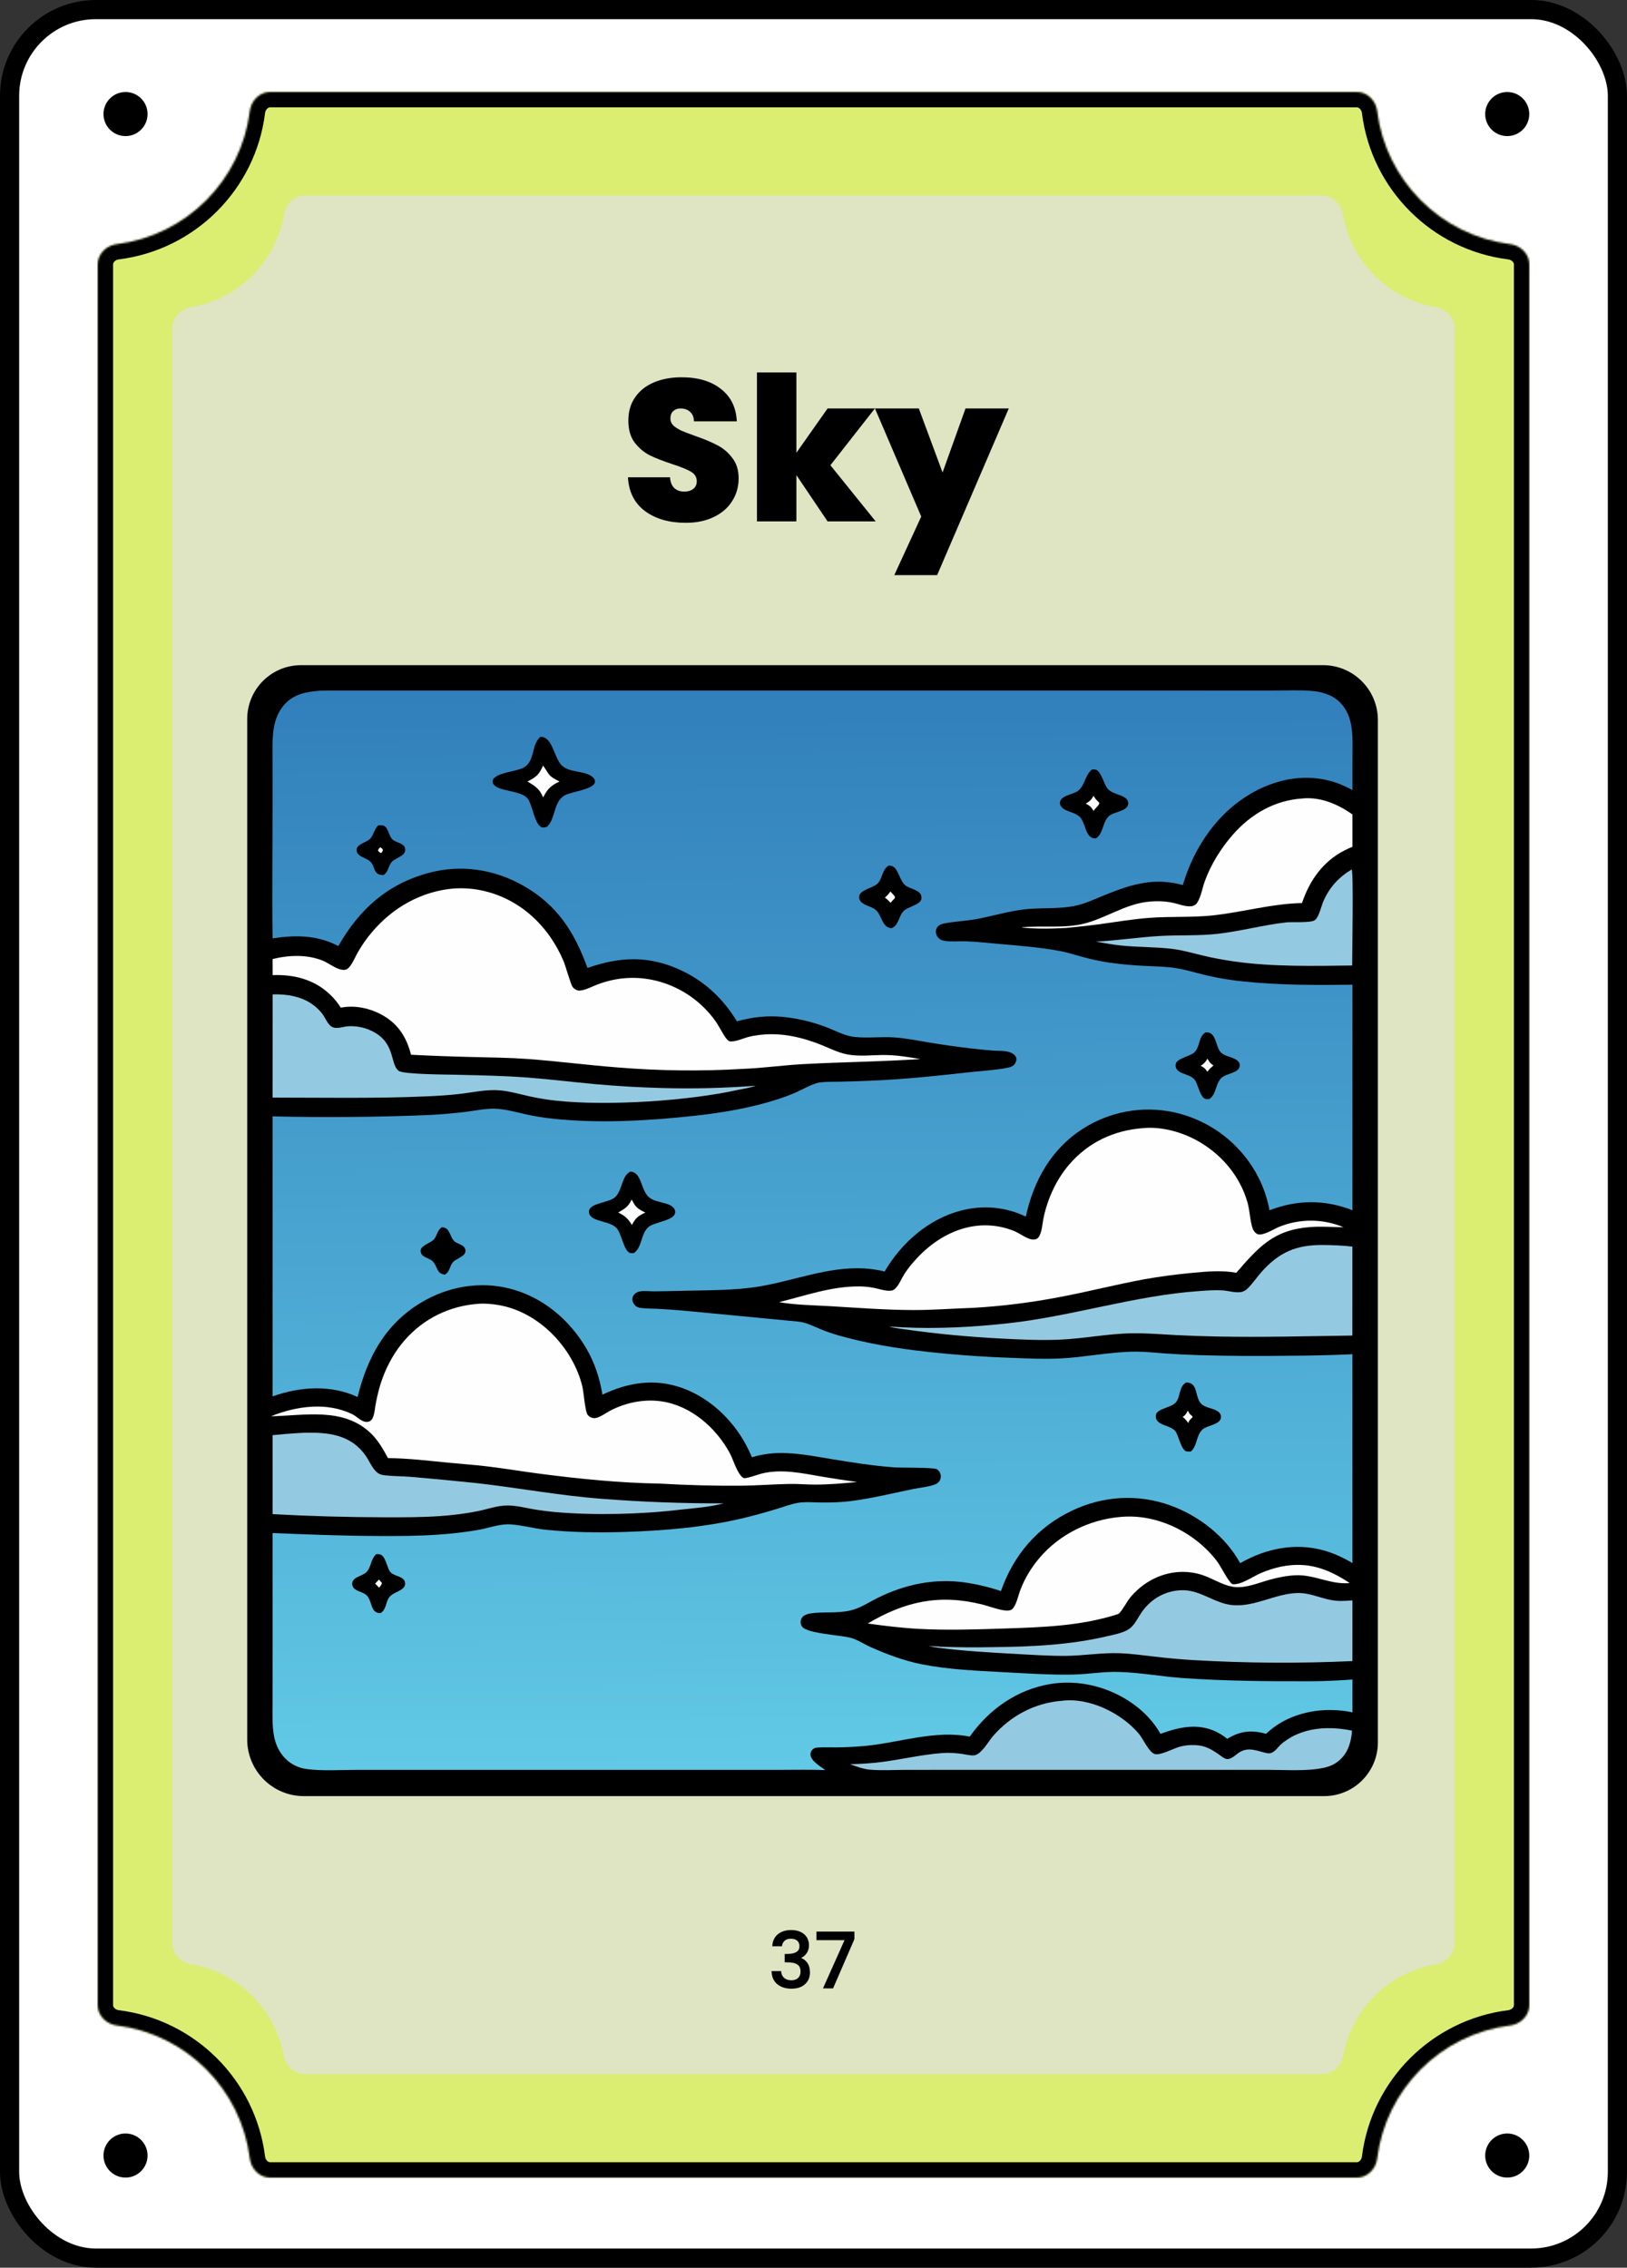 <svg width="849" height="1183" viewBox="0 0 849 1183" fill="none" xmlns="http://www.w3.org/2000/svg">
<rect x="0" y="0" width="849" height="1183" fill="#333333" stroke="none"/>
<rect x="5" y="5" width="839" height="1173" rx="45" fill="white"/>
<rect x="5" y="5" width="839" height="1173" rx="45" stroke="black" stroke-width="10"/>
<circle cx="786.5" cy="1124.5" r="11.5" fill="black"/>
<circle cx="786.5" cy="59.5" r="11.5" fill="black"/>
<path d="M77 1124.5C77 1130.85 71.851 1136 65.5 1136C59.149 1136 54 1130.85 54 1124.5C54 1118.15 59.149 1113 65.5 1113C71.851 1113 77 1118.15 77 1124.5Z" fill="black"/>
<path d="M77 59.5C77 65.851 71.851 71 65.5 71C59.149 71 54 65.851 54 59.5C54 53.149 59.149 48 65.5 48C71.851 48 77 53.149 77 59.5Z" fill="black"/>
<mask id="path-6-inside-1_1_1063" fill="white">
<path d="M708 48C713.523 48 717.934 52.5 718.616 57.98C723.122 94.183 751.817 122.878 788.02 127.384C793.5 128.066 798 132.477 798 138V1046C798 1051.52 793.5 1055.93 788.02 1056.62C751.817 1061.12 723.122 1089.82 718.616 1126.02C717.934 1131.5 713.523 1136 708 1136H141C135.477 1136 131.066 1131.5 130.384 1126.02C125.878 1089.82 97.183 1061.12 60.98 1056.62C55.5 1055.93 51 1051.52 51 1046V138C51 132.477 55.5 128.066 60.98 127.384C97.183 122.878 125.878 94.183 130.384 57.98C131.066 52.5 135.477 48 141 48H708Z"/>
</mask>
<path d="M708 48C713.523 48 717.934 52.5 718.616 57.98C723.122 94.183 751.817 122.878 788.02 127.384C793.5 128.066 798 132.477 798 138V1046C798 1051.52 793.5 1055.93 788.02 1056.62C751.817 1061.12 723.122 1089.82 718.616 1126.02C717.934 1131.5 713.523 1136 708 1136H141C135.477 1136 131.066 1131.5 130.384 1126.02C125.878 1089.82 97.183 1061.12 60.98 1056.62C55.5 1055.93 51 1051.52 51 1046V138C51 132.477 55.5 128.066 60.98 127.384C97.183 122.878 125.878 94.183 130.384 57.98C131.066 52.5 135.477 48 141 48H708Z" fill="#DBEE71"/>
<path d="M130.384 1126.02L138.322 1125.03L130.384 1126.02ZM718.616 1126.02L710.678 1125.03L718.616 1126.02ZM788.02 1056.62L789.008 1064.56L788.02 1056.62ZM718.616 57.98L726.555 56.992L718.616 57.98ZM718.616 57.98L710.678 58.968C715.635 98.806 747.194 130.365 787.032 135.322L788.02 127.384L789.008 119.445C756.44 115.392 730.608 89.56 726.555 56.992L718.616 57.98ZM798 138H790V1046H798H806V138H798ZM788.02 1056.62L787.032 1048.68C747.194 1053.64 715.635 1085.19 710.678 1125.03L718.616 1126.02L726.555 1127.01C730.608 1094.44 756.44 1068.61 789.008 1064.56L788.02 1056.62ZM708 1136V1128H141V1136V1144H708V1136ZM130.384 1126.02L138.322 1125.03C133.365 1085.19 101.806 1053.64 61.968 1048.68L60.98 1056.62L59.992 1064.56C92.56 1068.61 118.392 1094.44 122.445 1127.01L130.384 1126.02ZM51 1046H59V138H51H43V1046H51ZM60.98 127.384L61.968 135.322C101.806 130.365 133.365 98.806 138.322 58.968L130.384 57.98L122.445 56.992C118.392 89.56 92.56 115.392 59.992 119.445L60.98 127.384ZM141 48V56H708V48V40H141V48ZM130.384 57.98L138.322 58.968C138.438 58.039 138.872 57.231 139.427 56.696C139.954 56.189 140.494 56 141 56V48V40C130.84 40 123.547 48.133 122.445 56.992L130.384 57.98ZM51 138H59C59 137.494 59.189 136.954 59.696 136.427C60.231 135.872 61.039 135.438 61.968 135.322L60.98 127.384L59.992 119.445C51.133 120.547 43 127.84 43 138H51ZM60.98 1056.62L61.968 1048.68C61.039 1048.56 60.231 1048.13 59.696 1047.57C59.189 1047.05 59 1046.51 59 1046H51H43C43 1056.16 51.133 1063.45 59.992 1064.56L60.98 1056.62ZM141 1136V1128C140.494 1128 139.954 1127.81 139.427 1127.3C138.872 1126.77 138.438 1125.96 138.322 1125.03L130.384 1126.02L122.445 1127.01C123.547 1135.87 130.84 1144 141 1144V1136ZM718.616 1126.02L710.678 1125.03C710.562 1125.96 710.128 1126.77 709.573 1127.3C709.046 1127.81 708.506 1128 708 1128V1136V1144C718.16 1144 725.453 1135.87 726.555 1127.01L718.616 1126.02ZM798 1046H790C790 1046.51 789.811 1047.05 789.304 1047.57C788.769 1048.13 787.961 1048.56 787.032 1048.68L788.02 1056.62L789.008 1064.56C797.867 1063.45 806 1056.16 806 1046H798ZM788.02 127.384L787.032 135.322C787.961 135.438 788.769 135.872 789.304 136.427C789.811 136.954 790 137.494 790 138H798H806C806 127.84 797.867 120.547 789.008 119.445L788.02 127.384ZM718.616 57.98L726.555 56.992C725.453 48.133 718.16 40 708 40V48V56C708.506 56 709.046 56.189 709.573 56.696C710.128 57.231 710.562 58.039 710.678 58.968L718.616 57.98Z" fill="black" mask="url(#path-6-inside-1_1_1063)"/>
<path d="M690 102C695.523 102 699.911 106.512 700.837 111.957C705.019 136.563 724.437 155.981 749.043 160.163C754.488 161.089 759 165.477 759 171V1014C759 1019.52 754.488 1023.91 749.043 1024.84C724.711 1028.97 705.454 1048 700.984 1072.22C699.993 1077.59 695.633 1082 690.175 1082H158.825C153.367 1082 149.007 1077.59 148.016 1072.22C143.546 1048 124.288 1028.97 99.957 1024.84C94.512 1023.91 90 1019.52 90 1014V171C90 165.477 94.512 161.089 99.957 160.163C124.563 155.981 143.981 136.563 148.163 111.957C149.089 106.512 153.477 102 159 102H690Z" fill="#DFE4C2"/>
<path d="M357.81 272.735C349.2 272.735 342.13 270.705 336.6 266.645C331.07 262.515 328.095 256.635 327.675 249.005H349.62C349.83 251.595 350.6 253.485 351.93 254.675C353.26 255.865 354.975 256.46 357.075 256.46C358.965 256.46 360.505 256.005 361.695 255.095C362.955 254.115 363.585 252.785 363.585 251.105C363.585 248.935 362.57 247.255 360.54 246.065C358.51 244.875 355.22 243.545 350.67 242.075C345.84 240.465 341.92 238.925 338.91 237.455C335.97 235.915 333.38 233.71 331.14 230.84C328.97 227.9 327.885 224.085 327.885 219.395C327.885 214.635 329.075 210.575 331.455 207.215C333.835 203.785 337.125 201.195 341.325 199.445C345.525 197.695 350.285 196.82 355.605 196.82C364.215 196.82 371.075 198.85 376.185 202.91C381.365 206.9 384.13 212.535 384.48 219.815H362.115C362.045 217.575 361.345 215.895 360.015 214.775C358.755 213.655 357.11 213.095 355.08 213.095C353.54 213.095 352.28 213.55 351.3 214.46C350.32 215.37 349.83 216.665 349.83 218.345C349.83 219.745 350.355 220.97 351.405 222.02C352.525 223 353.89 223.875 355.5 224.645C357.11 225.345 359.49 226.255 362.64 227.375C367.33 228.985 371.18 230.595 374.19 232.205C377.27 233.745 379.895 235.95 382.065 238.82C384.305 241.62 385.425 245.19 385.425 249.53C385.425 253.94 384.305 257.895 382.065 261.395C379.895 264.895 376.71 267.66 372.51 269.69C368.38 271.72 363.48 272.735 357.81 272.735ZM431.847 272L415.572 247.85V272H394.992V194.3H415.572V236.195L431.847 213.095H456.522L433.317 242.705L456.942 272H431.847ZM526.396 213.095L489.016 300.035H466.651L480.721 269.48L456.571 213.095H479.461L491.851 246.485L503.821 213.095H526.396Z" fill="black"/>
<mask id="path-10-outside-2_1_1063" maskUnits="userSpaceOnUse" x="402" y="1006" width="44" height="32" fill="black">
<rect fill="white" x="402" y="1006" width="44" height="32"/>
<path d="M403.32 1015.04C403.48 1012.56 404.427 1010.63 406.16 1009.24C407.92 1007.85 410.16 1007.16 412.88 1007.16C414.747 1007.16 416.36 1007.49 417.72 1008.16C419.08 1008.83 420.107 1009.73 420.8 1010.88C421.493 1012.03 421.84 1013.32 421.84 1014.76C421.84 1016.41 421.4 1017.83 420.52 1019C419.64 1020.17 418.587 1020.96 417.36 1021.36V1021.52C418.933 1022 420.16 1022.88 421.04 1024.16C421.92 1025.41 422.36 1027.03 422.36 1029C422.36 1030.57 422 1031.97 421.28 1033.2C420.56 1034.43 419.493 1035.4 418.08 1036.12C416.667 1036.81 414.973 1037.16 413 1037.16C410.12 1037.16 407.747 1036.43 405.88 1034.96C404.04 1033.47 403.053 1031.33 402.92 1028.56H407.32C407.427 1029.97 407.973 1031.13 408.96 1032.04C409.947 1032.92 411.28 1033.36 412.96 1033.36C414.587 1033.36 415.84 1032.92 416.72 1032.04C417.6 1031.13 418.04 1029.97 418.04 1028.56C418.04 1026.69 417.44 1025.37 416.24 1024.6C415.067 1023.8 413.253 1023.4 410.8 1023.4H409.76V1019.64H410.84C413 1019.61 414.64 1019.25 415.76 1018.56C416.907 1017.87 417.48 1016.77 417.48 1015.28C417.48 1014 417.067 1012.99 416.24 1012.24C415.413 1011.47 414.24 1011.08 412.72 1011.08C411.227 1011.08 410.067 1011.47 409.24 1012.24C408.413 1012.99 407.92 1013.92 407.76 1015.04H403.32ZM445.63 1011.36L434.51 1037H429.91L441.15 1011.84H426.35V1007.96H445.63V1011.36Z"/>
</mask>
<path d="M403.32 1015.04C403.48 1012.56 404.427 1010.63 406.16 1009.24C407.92 1007.85 410.16 1007.16 412.88 1007.16C414.747 1007.16 416.36 1007.49 417.72 1008.16C419.08 1008.83 420.107 1009.73 420.8 1010.88C421.493 1012.03 421.84 1013.32 421.84 1014.76C421.84 1016.41 421.4 1017.83 420.52 1019C419.64 1020.17 418.587 1020.96 417.36 1021.36V1021.52C418.933 1022 420.16 1022.88 421.04 1024.16C421.92 1025.41 422.36 1027.03 422.36 1029C422.36 1030.57 422 1031.97 421.28 1033.2C420.56 1034.43 419.493 1035.4 418.08 1036.12C416.667 1036.81 414.973 1037.16 413 1037.16C410.12 1037.16 407.747 1036.43 405.88 1034.96C404.04 1033.47 403.053 1031.33 402.92 1028.56H407.32C407.427 1029.97 407.973 1031.13 408.96 1032.04C409.947 1032.92 411.28 1033.36 412.96 1033.36C414.587 1033.36 415.84 1032.92 416.72 1032.04C417.6 1031.13 418.04 1029.97 418.04 1028.56C418.04 1026.69 417.44 1025.37 416.24 1024.6C415.067 1023.8 413.253 1023.4 410.8 1023.4H409.76V1019.64H410.84C413 1019.61 414.64 1019.25 415.76 1018.56C416.907 1017.87 417.48 1016.77 417.48 1015.28C417.48 1014 417.067 1012.99 416.24 1012.24C415.413 1011.47 414.24 1011.08 412.72 1011.08C411.227 1011.08 410.067 1011.47 409.24 1012.24C408.413 1012.99 407.92 1013.92 407.76 1015.04H403.32ZM445.63 1011.36L434.51 1037H429.91L441.15 1011.84H426.35V1007.96H445.63V1011.36Z" fill="black"/>
<path d="M403.32 1015.04L403.021 1015.02L403 1015.34H403.32V1015.04ZM406.16 1009.24L405.974 1009L405.973 1009.01L406.16 1009.24ZM417.72 1008.16L417.588 1008.43L417.72 1008.16ZM420.8 1010.88L421.057 1010.72L420.8 1010.88ZM420.52 1019L420.76 1019.18V1019.18L420.52 1019ZM417.36 1021.36L417.267 1021.07L417.06 1021.14V1021.36H417.36ZM417.36 1021.52H417.06V1021.74L417.272 1021.81L417.36 1021.52ZM421.04 1024.16L420.793 1024.33L420.794 1024.33L421.04 1024.16ZM421.28 1033.2L421.021 1033.05L421.28 1033.2ZM418.08 1036.12L418.212 1036.39L418.216 1036.39L418.08 1036.12ZM405.88 1034.96L405.691 1035.19L405.695 1035.2L405.88 1034.96ZM402.92 1028.56V1028.26H402.605L402.62 1028.57L402.92 1028.56ZM407.32 1028.56L407.619 1028.54L407.598 1028.26H407.32V1028.56ZM408.96 1032.04L408.757 1032.26L408.76 1032.26L408.96 1032.04ZM416.72 1032.04L416.932 1032.25L416.935 1032.25L416.72 1032.04ZM416.24 1024.6L416.071 1024.85L416.077 1024.85L416.24 1024.6ZM409.76 1023.4H409.46V1023.7H409.76V1023.4ZM409.76 1019.64V1019.34H409.46V1019.64H409.76ZM410.84 1019.64V1019.94L410.844 1019.94L410.84 1019.64ZM415.76 1018.56L415.605 1018.3L415.602 1018.3L415.76 1018.56ZM416.24 1012.24L416.035 1012.46L416.039 1012.46L416.24 1012.24ZM409.24 1012.24L409.441 1012.46L409.445 1012.46L409.24 1012.24ZM407.76 1015.04V1015.34H408.02L408.057 1015.08L407.76 1015.04ZM403.32 1015.04L403.619 1015.06C403.775 1012.65 404.688 1010.8 406.347 1009.47L406.16 1009.24L405.973 1009.01C404.165 1010.45 403.185 1012.47 403.021 1015.02L403.32 1015.04ZM406.16 1009.24L406.346 1009.48C408.042 1008.14 410.213 1007.46 412.88 1007.46V1007.16V1006.86C410.108 1006.86 407.798 1007.57 405.974 1009L406.16 1009.24ZM412.88 1007.16V1007.46C414.711 1007.46 416.277 1007.79 417.588 1008.43L417.72 1008.16L417.852 1007.89C416.443 1007.2 414.782 1006.86 412.88 1006.86V1007.16ZM417.72 1008.16L417.588 1008.43C418.903 1009.07 419.883 1009.94 420.543 1011.04L420.8 1010.88L421.057 1010.72C420.33 1009.52 419.257 1008.58 417.852 1007.89L417.72 1008.16ZM420.8 1010.88L420.543 1011.04C421.206 1012.13 421.54 1013.37 421.54 1014.76H421.84H422.14C422.14 1013.27 421.78 1011.92 421.057 1010.72L420.8 1010.88ZM421.84 1014.76H421.54C421.54 1016.36 421.116 1017.71 420.28 1018.82L420.52 1019L420.76 1019.18C421.684 1017.95 422.14 1016.47 422.14 1014.76H421.84ZM420.52 1019L420.28 1018.82C419.432 1019.95 418.427 1020.7 417.267 1021.07L417.36 1021.36L417.453 1021.65C418.746 1021.22 419.848 1020.4 420.76 1019.18L420.52 1019ZM417.36 1021.36H417.06V1021.52H417.36H417.66V1021.36H417.36ZM417.36 1021.52L417.272 1021.81C418.785 1022.27 419.954 1023.11 420.793 1024.33L421.04 1024.16L421.287 1023.99C420.366 1022.65 419.082 1021.73 417.448 1021.23L417.36 1021.52ZM421.04 1024.16L420.794 1024.33C421.63 1025.52 422.06 1027.07 422.06 1029H422.36H422.66C422.66 1026.98 422.21 1025.3 421.286 1023.99L421.04 1024.16ZM422.36 1029H422.06C422.06 1030.53 421.711 1031.87 421.021 1033.05L421.28 1033.2L421.539 1033.35C422.289 1032.07 422.66 1030.62 422.66 1029H422.36ZM421.28 1033.2L421.021 1033.05C420.334 1034.22 419.312 1035.16 417.944 1035.85L418.08 1036.12L418.216 1036.39C419.674 1035.64 420.786 1034.63 421.539 1033.35L421.28 1033.2ZM418.08 1036.12L417.948 1035.85C416.585 1036.52 414.939 1036.86 413 1036.86V1037.16V1037.46C415.008 1037.46 416.749 1037.11 418.212 1036.39L418.08 1036.12ZM413 1037.16V1036.86C410.172 1036.86 407.869 1036.14 406.065 1034.72L405.88 1034.96L405.695 1035.2C407.625 1036.71 410.068 1037.46 413 1037.46V1037.16ZM405.88 1034.96L406.069 1034.73C404.307 1033.3 403.35 1031.25 403.22 1028.55L402.92 1028.56L402.62 1028.57C402.757 1031.42 403.773 1033.64 405.691 1035.19L405.88 1034.96ZM402.92 1028.56V1028.86H407.32V1028.56V1028.26H402.92V1028.56ZM407.32 1028.56L407.021 1028.58C407.133 1030.07 407.711 1031.3 408.757 1032.26L408.96 1032.04L409.163 1031.82C408.236 1030.97 407.72 1029.88 407.619 1028.54L407.32 1028.56ZM408.96 1032.04L408.76 1032.26C409.816 1033.21 411.227 1033.66 412.96 1033.66V1033.36V1033.06C411.333 1033.06 410.078 1032.63 409.16 1031.82L408.96 1032.04ZM412.96 1033.36V1033.66C414.641 1033.66 415.98 1033.2 416.932 1032.25L416.72 1032.04L416.508 1031.83C415.7 1032.64 414.533 1033.06 412.96 1033.06V1033.36ZM416.72 1032.04L416.935 1032.25C417.876 1031.28 418.34 1030.04 418.34 1028.56H418.04H417.74C417.74 1029.91 417.324 1030.99 416.505 1031.83L416.72 1032.04ZM418.04 1028.56H418.34C418.34 1026.63 417.714 1025.19 416.403 1024.35L416.24 1024.6L416.077 1024.85C417.166 1025.55 417.74 1026.76 417.74 1028.56H418.04ZM416.24 1024.6L416.409 1024.35C415.161 1023.5 413.275 1023.1 410.8 1023.1V1023.4V1023.7C413.232 1023.7 414.972 1024.1 416.071 1024.85L416.24 1024.6ZM410.8 1023.4V1023.1H409.76V1023.4V1023.7H410.8V1023.4ZM409.76 1023.4H410.06V1019.64H409.76H409.46V1023.4H409.76ZM409.76 1019.64V1019.94H410.84V1019.64V1019.34H409.76V1019.64ZM410.84 1019.64L410.844 1019.94C413.027 1019.91 414.731 1019.55 415.918 1018.82L415.76 1018.56L415.602 1018.3C414.549 1018.96 412.973 1019.31 410.836 1019.34L410.84 1019.64ZM415.76 1018.56L415.915 1018.82C417.163 1018.06 417.78 1016.86 417.78 1015.28H417.48H417.18C417.18 1016.68 416.65 1017.67 415.605 1018.3L415.76 1018.56ZM417.48 1015.28H417.78C417.78 1013.93 417.34 1012.83 416.441 1012.02L416.24 1012.24L416.039 1012.46C416.793 1013.14 417.18 1014.07 417.18 1015.28H417.48ZM416.24 1012.24L416.445 1012.02C415.546 1011.18 414.289 1010.78 412.72 1010.78V1011.08V1011.38C414.191 1011.38 415.281 1011.75 416.035 1012.46L416.24 1012.24ZM412.72 1011.08V1010.78C411.176 1010.78 409.933 1011.18 409.035 1012.02L409.24 1012.24L409.445 1012.46C410.2 1011.75 411.278 1011.38 412.72 1011.38V1011.08ZM409.24 1012.24L409.039 1012.02C408.159 1012.81 407.633 1013.81 407.463 1015L407.76 1015.04L408.057 1015.08C408.207 1014.03 408.667 1013.16 409.441 1012.46L409.24 1012.24ZM407.76 1015.04V1014.74H403.32V1015.04V1015.34H407.76V1015.04ZM445.63 1011.36L445.905 1011.48L445.93 1011.42V1011.36H445.63ZM434.51 1037V1037.3H434.707L434.785 1037.12L434.51 1037ZM429.91 1037L429.636 1036.88L429.447 1037.3H429.91V1037ZM441.15 1011.84L441.424 1011.96L441.613 1011.54H441.15V1011.84ZM426.35 1011.84H426.05V1012.14H426.35V1011.84ZM426.35 1007.96V1007.66H426.05V1007.96H426.35ZM445.63 1007.96H445.93V1007.66H445.63V1007.96ZM445.63 1011.36L445.355 1011.24L434.235 1036.88L434.51 1037L434.785 1037.12L445.905 1011.48L445.63 1011.36ZM434.51 1037V1036.7H429.91V1037V1037.3H434.51V1037ZM429.91 1037L430.184 1037.12L441.424 1011.96L441.15 1011.84L440.876 1011.72L429.636 1036.88L429.91 1037ZM441.15 1011.84V1011.54H426.35V1011.84V1012.14H441.15V1011.84ZM426.35 1011.84H426.65V1007.96H426.35H426.05V1011.84H426.35ZM426.35 1007.96V1008.26H445.63V1007.96V1007.66H426.35V1007.96ZM445.63 1007.96H445.33V1011.36H445.63H445.93V1007.96H445.63Z" fill="black" mask="url(#path-10-outside-2_1_1063)"/>
<path d="M129 375.103C129 359.582 141.582 347 157.103 347H159.867H686.946H690.384C706.188 347 719 359.812 719 375.616V908.959C719 924.444 706.447 936.997 690.962 936.997H687.747H159.703H158.556C142.233 936.997 129 923.764 129 907.441V375.103Z" fill="black"/>
<path d="M166.517 360.376C168.171 360.227 169.898 360.253 171.561 360.242L511.87 360.24L627.427 360.241L664.044 360.242C670.703 360.243 677.601 359.895 684.235 360.413C689.753 360.844 695.258 362.431 699.254 366.444C706.704 373.926 705.759 384.975 705.753 394.677L705.736 412.149C702.512 410.488 699.281 408.934 695.804 407.873C681.81 403.598 667.298 406.074 654.601 412.96C635.777 423.168 623.199 441.51 617.217 461.721C614.258 460.876 610.994 460.35 607.935 460.097C596.237 459.13 585.087 463.362 574.488 467.756C570.272 469.504 566.066 471.403 561.598 472.417C553.048 474.358 543.662 473.4 534.929 474.36C526.416 475.296 518.232 477.818 509.84 479.41C504.23 480.474 498.468 480.651 492.904 481.686C491.705 481.908 490.493 482.298 489.58 483.139C488.793 483.865 488.363 484.859 488.339 485.926C488.322 487.217 488.834 488.46 489.757 489.362C490.63 490.21 491.671 490.601 492.851 490.806C496.416 491.425 500.295 490.897 503.916 491.039C509.093 491.242 514.313 491.795 519.473 492.261C530.81 493.282 542.631 494.099 553.809 496.273C557.45 496.982 561.068 498.178 564.653 499.152C569.382 500.455 574.184 501.477 579.034 502.211C585.22 503.063 591.441 503.629 597.68 503.906C603.176 504.176 608.781 504.219 614.214 505.14C619.427 506.023 624.588 507.663 629.741 508.872C636.284 510.376 642.919 511.45 649.603 512.087C668.187 513.971 687.071 513.947 705.736 513.706L705.73 631.367C691.409 625.712 676.749 625.818 662.454 631.389C661.022 623.501 658.083 615.963 653.798 609.187C644.499 594.426 629.672 584.008 612.634 580.261C596.182 576.703 578.991 579.843 564.86 588.987C548.53 599.442 539.297 616.1 535.287 634.683C524.665 629.555 512.868 628.579 501.468 631.535C484.496 635.935 470.328 648.407 461.617 663.326C458.032 662.452 454.48 661.898 450.791 661.706C432.092 660.73 414.48 668.062 396.324 671.106C383.229 673.3 369.42 673.022 356.16 673.383C351.223 673.529 346.284 673.624 341.345 673.67C339.039 673.682 336.377 673.329 334.122 673.663C333.02 673.826 331.929 674.299 331.131 675.089C330.368 675.844 329.912 676.851 329.957 677.932C330.009 679.2 330.772 680.502 331.723 681.316C332.335 681.84 333.058 682.136 333.848 682.26C336.751 682.714 339.916 682.626 342.857 682.765C347.579 683.008 352.296 683.341 357.006 683.764L416.423 689.435C420.662 689.821 424.409 691.877 428.294 693.444C431.395 694.711 434.562 695.807 437.782 696.727C452.621 700.928 468.04 703.445 483.349 705.143C498.124 706.784 512.957 707.855 527.814 708.353C536.293 708.687 544.796 709.097 553.279 708.68C566.413 708.034 579.509 705.159 592.631 705.124C597.655 705.111 602.736 705.69 607.744 706.053C613.844 706.479 619.952 706.783 626.064 706.966C641.514 707.396 656.972 707.496 672.426 707.264C683.528 707.234 694.628 706.975 705.719 706.485L705.73 815.423C700.946 812.581 696.024 810.282 690.647 808.799C675.641 804.662 660.496 807.839 647.143 815.463C639.391 801.431 625.539 790.693 610.574 785.31C593.61 779.209 575.562 780.383 559.319 788.111C541.221 796.722 528.914 811.28 522.296 830.024C516.313 828.016 510.165 826.536 503.923 825.602C487.842 823.266 472.507 826.41 458.009 833.57C453.441 835.826 448.853 838.958 443.849 840.131C436.442 841.868 429.528 840.594 422.73 841.738C421.475 841.95 420.135 842.377 419.131 843.183C418.239 843.901 417.911 844.771 417.82 845.9C417.732 846.984 417.984 848.016 418.744 848.826C421.938 852.233 438.307 852.982 443.677 854.358C447.519 855.342 450.745 857.674 454.341 859.268C462.828 863.031 471.844 866.417 480.967 868.219C495.065 871.004 509.391 871.568 523.7 872.337C535.744 872.983 547.654 873.794 559.722 873.591C567.665 873.457 575.541 871.989 583.507 872.197C594.972 872.495 606.45 874.687 617.91 875.464C639.893 876.955 661.756 877.127 683.772 877.072C691.059 877.06 698.468 876.685 705.736 876.168L705.742 893.336C702.317 892.497 698.583 892.178 695.061 892.097C682.595 891.81 669.738 895.785 660.655 904.496C660.158 904.356 659.658 904.227 659.156 904.107C652.142 902.425 646.525 903.35 640.386 907.122C638.602 905.641 636.642 904.386 634.551 903.384C624.869 898.791 615.179 901.034 605.573 904.502C601.971 898.24 597.092 893.058 591.227 888.867C578.872 880.037 563.026 876.005 548.004 878.531C530.598 881.458 516.11 891.709 506.023 905.966C488.156 902.393 469.658 908.997 451.926 910.773C446.833 911.256 441.721 911.525 436.606 911.579C433.244 911.609 429.804 911.431 426.452 911.667C425.344 911.746 424.42 912.09 423.716 912.987C423.129 913.735 422.819 914.672 422.952 915.622C423.403 918.842 428.205 921.611 430.673 923.407C422.726 923.108 414.705 923.303 406.749 923.303H363.117H232.567L185.816 923.309C177.485 923.309 168.54 923.931 160.284 922.911C155.936 922.373 152.05 920.542 148.935 917.444C145.626 914.155 143.724 909.87 142.918 905.312C141.994 900.094 142.225 894.652 142.226 889.369L142.241 870.073L142.236 799.751C160.413 800.516 178.506 801.193 196.702 801.284C207.384 801.337 218.116 801.336 228.774 800.57C235.977 800.052 243.269 799.297 250.37 797.962C254.952 797.101 259.744 795.385 264.401 795.213C269.894 795.01 278.639 797.428 284.771 798.046C298.38 799.418 312.31 799.631 325.975 799.185C346.912 798.501 367.703 796.766 388.134 791.905C394.111 790.437 400.044 788.795 405.926 786.984C409.358 785.948 412.955 784.578 416.491 783.988C420.235 783.363 424.403 783.771 428.21 783.814C433.896 783.878 439.475 783.714 445.118 782.936C455.629 781.485 465.932 778.997 476.305 776.828C480.04 776.047 484.203 775.755 487.787 774.451C488.786 774.088 489.566 773.544 490.176 772.668C490.894 771.636 491.088 770.384 490.812 769.169C490.564 768.078 489.825 767.013 488.84 766.46C487.006 765.429 470.031 765.785 465.895 765.455C455.449 764.623 445.005 763.001 434.668 761.302C426.671 759.986 418.622 758.41 410.51 758.065C404.202 757.798 398.379 758.423 392.33 760.217C391.939 759.152 391.444 758.113 390.965 757.085C384.154 742.472 371.463 729.676 356.167 724.148C341.74 718.935 327.939 721.128 314.367 727.557C312.886 718.86 310.342 710.883 305.832 703.24C297.008 688.288 282.959 676.515 265.965 672.226C250.184 668.245 233.704 671.176 219.793 679.499C201.035 690.722 191.684 708.168 186.587 728.786C172.626 722.268 156.459 723.387 142.244 728.462L142.236 582.386C169.372 583.025 196.522 582.794 223.644 581.692C230.418 581.362 237.177 580.772 243.906 579.924C248.479 579.343 253.238 578.295 257.858 578.383C263.403 578.49 268.944 580.106 274.327 581.297C278.817 582.294 283.358 583.042 287.929 583.54C312.587 586.232 338.216 584.715 362.812 582.039C377.555 580.435 392.6 577.822 406.71 573.167C409.491 572.243 412.235 571.207 414.933 570.063C418.636 568.458 424.262 565.069 428.121 564.645C431.561 564.267 435.205 564.374 438.675 564.285C444.901 564.152 451.124 563.939 457.344 563.645C473.025 562.906 488.607 561.271 504.203 559.534C510.948 558.782 517.896 558.39 524.579 557.258C526.201 556.983 528.552 556.532 529.51 555.065C530.133 554.112 530.629 552.926 530.262 551.78C529.948 550.802 529.113 550.054 528.256 549.548C527.244 548.95 526.027 548.592 524.869 548.43C522.892 548.154 520.803 548.253 518.801 548.118C514.683 547.829 510.574 547.43 506.477 546.922C499.212 546.069 491.968 545.046 484.75 543.854C478.883 542.888 472.941 541.669 467.006 541.224C459.962 540.695 452.819 541.711 445.829 540.949C440.706 540.391 436.183 537.764 431.428 535.966C424.11 533.121 416.439 531.284 408.625 530.506C400.24 529.699 392.6 530.572 384.536 532.809C377.45 521.204 368.11 512.234 355.76 506.366C339.018 498.411 323.687 498.933 306.56 504.979C299.796 486.355 290.901 472.231 273.194 462.12C257.949 453.414 240.377 450.801 223.409 455.453C201.889 461.352 187.431 474.47 176.549 493.529C165.475 487.752 154.376 487.717 142.258 489.52C141.883 466.299 142.246 443.02 142.235 419.792L142.218 397.33C142.216 391.485 141.941 385.396 142.897 379.613C143.605 375.329 145.316 371.178 148.15 367.858C152.979 362.203 159.437 360.917 166.517 360.376Z" fill="url(#paint0_linear_1_1063)"/>
<path d="M281.93 384.441C288.264 384.057 288.945 394.848 292.954 399.129C296.887 403.329 305.479 401.827 309.432 405.541C310.06 406.131 310.52 406.924 310.481 407.811C310.302 411.877 297.844 412.963 294.564 414.977C288.586 418.647 290.101 426.876 285.418 431.335C284.814 431.502 284.178 431.675 283.545 431.683C278.939 431.74 277.989 419.378 275.116 416.317C271.33 412.282 260.374 412.867 257.672 409.347C257.222 408.762 256.933 408.151 257.06 407.394C257.797 403.001 270.042 402.553 273.561 400.287C279.343 396.564 277.146 388.681 281.93 384.441Z" fill="black"/>
<path d="M283.379 399.372C287.01 404.456 285.722 404.533 291.97 407.71C287.86 409.563 285.642 411.538 283.652 415.61L283.305 415.822C281.715 411.559 278.93 409.904 275.257 407.689C279.814 405.377 281.349 404.105 283.379 399.372Z" fill="#FEFEFE"/>
<path d="M328.952 611.19C334.748 611.568 334.296 620.005 338.104 624.065C341.557 627.746 348.814 626.828 351.599 630.236C352.188 630.953 352.435 631.892 352.274 632.805C351.526 636.828 341.644 637.473 338.554 639.986C334.207 643.522 335.298 650.633 330.735 653.72C330.183 653.761 329.61 653.788 329.061 653.699C325.559 653.134 324.41 643.727 321.906 640.852C318.499 636.941 310.431 637.582 307.897 633.996C307.343 633.212 307.122 632.123 307.443 631.201C308.694 627.612 317.868 627.289 320.847 624.653C324.934 621.036 324.132 613.556 328.952 611.19Z" fill="black"/>
<path d="M329.611 625.796C330.44 627.039 330.884 628.373 331.951 629.467C332.048 629.566 332.149 629.661 332.247 629.759C333.509 631.029 335.176 631.761 336.752 632.573C333.064 634.268 331.599 635.399 329.749 639.07C327.707 635.672 326.167 634.317 322.6 632.555C326.028 630.523 327.898 629.51 329.611 625.796Z" fill="#FEFEFE"/>
<path d="M569.8 401.45C570.389 401.438 571.07 401.383 571.647 401.488C574.559 402.015 576.038 409.229 577.964 411.439C580.747 414.633 586.104 414.379 588.145 417.205C588.673 417.935 588.844 418.868 588.66 419.744C587.91 423.32 581.004 423.485 578.556 425.839C575.24 429.026 575.762 434.746 571.996 437.323C565.895 437.781 566.96 429.112 563.106 425.852C560.546 423.688 556.789 423.572 554.324 421.434C553.534 420.749 553.043 419.822 553.091 418.751C553.258 414.963 560.049 414.506 562.472 412.622C566.301 409.643 566.094 404.354 569.8 401.45Z" fill="black"/>
<path d="M570.589 415.199C571.003 415.608 571.23 416.205 571.596 416.664C572.175 417.392 572.966 418.041 573.604 418.734C573.82 420.021 571.559 421.509 570.847 422.755C570.787 422.858 570.731 422.964 570.673 423.067C569.506 421.09 568.652 420.269 566.578 419.227C568.561 418.056 569.496 417.274 570.589 415.199Z" fill="#FEFEFE"/>
<path d="M618.951 721.216C625.587 721.133 623.215 729.251 627.081 732.581C629.619 734.767 633.726 734.554 636.112 736.81C636.805 737.465 637.176 738.31 637.148 739.272C637.031 743.249 629.909 743.485 627.483 745.732C624.074 748.892 624.852 754.217 621.422 757.201C620.749 757.215 619.959 757.281 619.29 757.185C616.32 756.765 615.151 748.979 613.347 746.666C611.044 743.712 605.271 743.773 603.584 740.741C603.093 739.858 602.959 738.764 603.278 737.79C604.245 734.844 611 734.291 613.345 731.842C616.262 728.795 614.897 723.47 618.951 721.216Z" fill="black"/>
<path d="M619.792 735.913C619.903 736.072 620.097 736.342 620.174 736.5C620.549 737.256 620.611 737.49 621.302 738.05C621.777 738.435 622.088 738.687 622.388 739.237C622.171 739.459 621.959 739.687 621.732 739.898C620.908 740.661 620.586 741.013 620.162 742.105C620.121 742.21 620.083 742.316 620.044 742.421C619.363 741.221 618.407 740.215 617.348 739.333C617.264 739.262 617.169 739.204 617.078 739.14C618.254 738.683 619.185 737.283 619.682 736.172C619.72 736.086 619.756 736 619.792 735.913Z" fill="#FEFEFE"/>
<path d="M629.047 538.568C629.327 538.565 629.607 538.566 629.888 538.571C634.421 538.673 634.392 545.417 636.573 548.423C638.887 551.614 643.816 551.044 646.219 553.815C646.787 554.47 647.09 555.396 646.914 556.259C646.167 559.934 639.901 559.947 637.451 562.241C634.113 565.366 634.83 570.871 631.059 573.335C630.51 573.377 629.932 573.434 629.383 573.382C626.372 573.096 625.194 565.879 623.598 563.568C621.278 560.207 616.013 560.757 613.936 557.633C613.427 556.869 613.339 555.884 613.548 555.006C614.256 552.027 620.924 551.166 623.242 548.989C626.338 546.082 625.201 540.981 629.047 538.568Z" fill="black"/>
<path d="M630.076 552.308C630.938 553.883 631.678 554.874 633.219 555.845C631.972 556.875 630.958 557.784 630.025 559.121C629.027 557.551 628.21 556.834 626.537 555.985C628.219 554.947 629.085 554.035 630.076 552.308Z" fill="#FEFEFE"/>
<path d="M463.739 451.557C464.191 451.562 464.624 451.57 465.067 451.673C468.939 452.572 469.311 459.935 472.868 462.202C475.034 463.582 479.269 464.293 480.513 466.671C480.889 467.39 480.964 468.811 480.602 469.581C479.406 472.124 473.828 473.077 471.662 475.148C468.83 477.855 469.183 482.553 465.252 484.222C460.086 483.89 460.29 477.442 456.89 474.607C454.669 472.757 451.075 472.495 449.167 470.322C448.471 469.529 448.179 468.459 448.374 467.422C449.069 463.891 456.199 463.313 458.444 460.374C460.676 457.454 460.318 453.678 463.739 451.557Z" fill="black"/>
<path d="M464.631 465.066C464.647 465.08 464.667 465.092 464.68 465.11C465.354 465.963 466.282 466.706 466.849 467.602C467.134 468.05 466.98 468.167 466.867 468.65C466.067 469.38 465.398 470.152 464.722 470.997C463.783 469.947 462.946 469.052 461.739 468.291C462.873 467.276 463.793 466.36 464.631 465.066Z" fill="#FEFEFE"/>
<path d="M196.339 810.786C196.886 810.773 197.462 810.746 198.005 810.821C201.053 811.245 201.887 817.384 203.332 819.603C205.117 822.346 209.293 821.891 210.969 824.478C211.385 825.12 211.506 825.978 211.36 826.724C210.721 829.985 204.991 830.573 203.045 833.343C201.207 835.959 201.608 839.571 198.671 841.485C193.123 841.804 194.414 835.193 191.282 832.226C189.517 830.553 186.798 830.367 184.977 828.831C184.19 828.166 183.73 827.103 183.78 826.069C183.945 822.626 188.994 822.28 191.068 820.279C193.817 817.628 193.332 813.329 196.339 810.786Z" fill="black"/>
<path d="M197.738 823.986C198.265 824.557 198.763 825.131 199.249 825.737C199.169 826.846 198.469 827.423 197.795 828.272C197.159 827.527 196.438 826.846 195.748 826.152C196.441 825.463 197.081 824.709 197.738 823.986Z" fill="#FEFEFE"/>
<path d="M197.41 430.56C198.115 430.517 198.837 430.469 199.541 430.552C202.305 430.88 202.825 435.422 204.29 437.364C205.974 439.593 209.573 439.435 211.011 441.648C211.411 442.264 211.549 443.224 211.385 443.947C210.682 447.03 205.871 447.571 204.09 450.066C202.498 452.297 202.596 454.936 200.065 456.515C194.264 456.484 196.241 452.104 193.002 449.278C191.306 447.799 188.854 447.377 187.181 445.868C186.481 445.237 186.067 444.423 186.059 443.476C186.03 440.151 191.479 439.599 193.314 437.374C195.044 435.277 195.358 432.499 197.41 430.56Z" fill="black"/>
<path d="M198.449 442.001C198.968 442.281 199.361 442.74 199.784 443.149C199.806 444.144 199.454 444.312 198.837 445.063C198.173 444.669 197.737 444.408 197.258 443.784C197.373 442.881 197.825 442.641 198.449 442.001Z" fill="#FEFEFE"/>
<path d="M230.423 640.278C230.521 640.276 230.618 640.27 230.716 640.272C235.021 640.354 234.54 645.373 237.237 647.658C238.658 648.862 241.059 649.187 242.224 650.651C242.823 651.403 243.06 652.276 242.8 653.223C242.088 655.822 237.923 656.551 236.27 658.557C234.443 660.772 234.846 663.431 232.077 664.971C227.636 664.293 228.42 660.803 225.861 658.081C224.294 656.413 221.123 656.128 219.959 654.257C219.592 653.665 219.37 652.629 219.557 651.927C220.193 649.529 224.72 648.485 226.403 646.557C228.203 644.496 227.998 642.147 230.423 640.278Z" fill="black"/>
<path d="M236.891 463.499C241.722 463.229 246.407 463.495 251.153 464.484C271.045 468.629 286.158 482.826 294.02 501.262C295.134 503.875 297.809 513.489 298.738 514.779C299.565 515.927 301.139 516.886 302.564 516.766C305.598 516.512 308.798 514.706 311.635 513.632C320.921 510.113 330.319 509.204 340.077 511.11C353.466 513.806 365.332 521.486 373.273 532.597C375.231 535.308 376.582 538.393 378.494 541.103C378.948 541.746 379.905 543.061 380.714 543.219C383.403 543.745 388.14 541.544 390.765 540.891C392.724 540.404 394.733 540.094 396.736 539.861C407.935 538.556 418.88 541.169 429.232 545.377C433.201 546.99 437.218 549.01 441.416 549.916C448.3 551.402 455.518 550.255 462.501 550.385C468.489 550.496 474.395 551.51 480.288 552.487C459.971 553.846 439.62 554.035 419.299 555.119C408.691 555.685 398.151 557.206 387.513 557.622C365.749 558.906 343.92 558.649 322.192 556.853C306.385 555.634 290.645 553.559 274.844 552.419C265.525 551.746 256.202 551.673 246.868 551.429C236.075 551.187 225.286 550.793 214.505 550.248C212.451 542.377 208.844 535.755 201.989 531.086C195.12 526.406 186.062 524.069 177.831 525.672C176.191 523.045 174.208 520.648 171.934 518.545C163.742 510.861 153.229 508.3 142.258 508.699L142.242 500.315C150.68 498.212 160.205 497.842 168.377 501.132C171.772 502.5 176.193 506.331 179.873 505.951C181.078 505.827 181.865 505.051 182.578 504.149C184.271 502.007 185.368 499.217 186.701 496.831C188.814 493.138 191.257 489.644 194 486.392C204.883 473.436 219.926 464.916 236.891 463.499Z" fill="#FEFEFE"/>
<path d="M249.883 680.145C253.293 679.903 256.906 680.262 260.269 680.837C281.124 684.4 298.871 702.933 303.858 723.19C304.65 726.41 305.266 736.267 306.629 738.059C307.566 739.291 309.209 740.033 310.756 739.761C313.269 739.319 316.097 737.144 318.38 735.944C326.497 731.678 336.175 729.716 345.272 731.069C360.433 733.323 373.36 744.563 380.598 757.661C382.644 761.363 383.875 766.379 386.422 769.639C386.866 770.207 387.457 770.858 388.165 771.078C389.419 771.47 395.737 769.163 397.358 768.754C408.148 766.035 419.173 768.708 429.891 770.494C435.664 771.444 441.448 772.324 447.242 773.132C440.004 773.843 432.737 774.472 425.459 774.484C420.883 774.491 416.296 774.043 411.726 774.142C403.51 774.319 395.3 774.951 387.081 775.06C372.814 775.168 358.547 774.801 344.304 773.962C323.759 773.647 302.477 771.507 282.095 768.871C272.723 767.659 263.396 766.083 254.012 764.961C247.438 764.175 240.817 763.717 234.226 763.081C223.687 762.063 213.059 760.744 202.463 760.67C199.928 755.973 197.318 751.375 193.423 747.645C179.158 733.985 159.01 738.494 141.416 738.833C154.733 733.468 170.456 731.285 183.84 737.753C186.269 738.928 188.814 742.068 191.706 741.779C192.128 741.735 192.539 741.615 192.918 741.423C193.942 740.915 194.379 740.123 194.747 739.079C195.526 736.874 195.67 734.333 196.117 732.031C196.996 727.51 198.067 723.053 199.689 718.735C202.349 711.657 206.087 704.982 211.066 699.267C221.064 687.793 234.752 681.152 249.883 680.145Z" fill="#FEFEFE"/>
<path d="M596.315 588.536C605.316 587.614 615.384 590.189 623.342 594.308C636.621 601.18 647.131 613.194 651.075 627.725C652.203 631.884 652.328 637.113 653.678 640.954C654.073 642.079 655.243 643.579 656.444 643.9C659.334 644.669 664.807 641.098 667.491 640.019C678.282 635.644 690.366 635.722 701.099 640.236C695.329 640.153 689.554 639.701 683.786 640.124C664.721 641.523 656.885 650.405 645.111 663.987C637.895 662.601 629.808 663.299 622.519 663.984C614.034 664.763 605.584 665.886 597.191 667.351C582.264 670.106 567.557 673.929 552.628 676.706C537.829 679.546 522.86 681.408 507.816 682.28C497.43 682.606 487.028 683.448 476.63 683.425C462.264 683.393 447.941 682.281 433.609 681.432C425.175 680.932 414.664 680.785 406.516 679.298C420.436 675.882 433.82 670.994 448.38 671.099C450.998 671.117 453.476 671.348 456.051 671.858C458.716 672.385 461.62 673.449 464.339 673.362C465.554 673.323 466.367 673.01 467.233 672.145C469.257 670.122 470.331 667.126 471.858 664.72C473.8 661.662 476.256 658.722 478.737 656.089C491.928 642.092 510.614 634.748 529.161 642.178C532.086 643.35 536.423 646.813 539.41 646.654C541.105 646.565 541.913 645.835 542.598 644.304C543.878 641.444 543.967 637.799 544.657 634.742C546.917 624.738 551.3 615.215 558.013 607.411C567.915 595.901 581.278 589.678 596.315 588.536Z" fill="#FEFEFE"/>
<path d="M584.792 791.345C603.787 789.562 623.542 799.413 634.975 814.367C637.373 817.504 640.422 824.34 642.99 826.401C647.443 827.061 653.731 822.433 657.95 820.64C661.335 819.179 664.856 818.056 668.462 817.289C682.281 814.445 692.928 818.324 704.319 825.84C694.492 826.819 686.092 821.417 676.298 821.779C671.746 821.948 667.071 822.87 662.687 824.073C657.106 825.604 650.669 828.386 644.826 827.954C639.387 827.553 634.59 824.501 629.643 822.484C615.334 816.649 599.647 821.577 589.899 833.231C588.178 835.289 585.51 840.342 583.892 841.738C583.651 841.945 582.976 842.129 582.659 842.265C563.837 848.252 544.037 848.908 524.483 849.555C509.507 850.05 494.271 850.55 479.304 849.743C470.405 849.263 461.631 848.18 452.812 846.953C472.193 835.433 490.097 831.486 512.337 836.973C515.762 837.818 522.945 840.545 526.201 840.191C527.535 840.046 528.278 839.62 529.012 838.481C530.648 835.943 531.277 832.634 532.31 829.812C534.563 823.654 538.148 817.784 542.377 812.789C552.927 800.333 568.605 792.673 584.792 791.345Z" fill="#FEFEFE"/>
<path d="M470.67 692.423C489.045 693.328 507.761 692.34 526.045 690.324C559.705 686.611 591.979 675.873 625.725 673.529C629.681 673.255 633.801 672.917 637.765 673.152C640.886 673.337 644.19 674.462 647.295 674.086C648.719 673.914 649.856 673.276 650.892 672.303C653.496 669.859 655.615 666.582 657.99 663.879C667.279 653.305 676.331 649.341 690.47 649.494C695.482 649.549 700.726 649.73 705.697 650.322L705.68 696.731C682.069 697.058 658.457 697.701 634.837 697.229C627.742 697.091 620.649 696.842 613.561 696.483C606.205 696.08 598.883 695.496 591.51 695.537C578.636 695.608 565.877 698.332 553 698.874C543.015 699.293 533.02 698.843 523.048 698.331C505.444 697.427 488.118 695.805 470.67 693.284V692.423Z" fill="#94CAE1"/>
<path d="M554.105 887.27C568.344 885.391 585.216 893.715 594.245 904.416C596.506 907.096 599.352 913.807 602.385 914.989C605.18 916.078 612.472 912.043 615.693 911.195C618.394 910.484 620.932 910.275 623.717 910.383C628.872 910.584 632.458 912.675 636.527 915.628C637.48 916.319 638.722 917.33 639.887 917.594C642.342 918.152 644.774 915.379 646.679 914.185C651.702 911.038 656.122 913.585 661.177 914.591C664.478 915.247 666.145 912.19 668.164 910.235C669.278 909.157 670.635 908.211 671.932 907.364C681.816 900.905 694.315 900.527 705.529 902.856C705.079 908.314 703.742 913.548 699.761 917.536C697.27 920.032 694.283 921.469 690.863 922.209C681.971 924.13 671.021 923.283 661.897 923.283L616.967 923.277L505.544 923.283L472.258 923.3C466.132 923.317 459.698 923.738 453.618 923.156C450.153 922.825 446.842 921.474 443.565 920.364C449.414 920.19 455.319 919.876 461.118 919.067C471.288 917.648 481.256 915.352 491.526 914.541C494.94 914.271 498.527 914.486 501.912 914.969C503.938 915.258 506.147 915.855 508.195 915.741C511.904 915.533 515.754 908.488 518.049 905.827C527.292 895.107 539.97 888.357 554.105 887.27Z" fill="#94CAE1"/>
<path d="M491.622 859.072C500.324 859.392 509.034 859.464 517.739 859.289C537.978 859.075 558.364 858.197 578.125 853.496C582.019 852.569 587.263 851.714 590.266 848.927C592.48 846.871 593.96 843.676 595.663 841.19C600.664 833.886 608.67 829.419 617.617 829.593C626.818 829.771 633.903 836.426 642.957 837.332C654.521 838.491 665.2 831.464 676.736 831.05C683.072 830.822 688.317 833.481 694.367 834.671C698.25 835.434 701.821 835.2 705.726 834.885L705.714 866.556C678.062 867.823 650.361 867.652 622.727 866.046C615.963 865.642 609.214 865.036 602.487 864.228C596.447 863.541 590.419 862.676 584.339 862.451C574.887 862.098 565.474 863.762 556.013 863.828C546.819 863.892 537.675 863.236 528.5 862.731C515.615 862.022 502.855 861.27 490.043 859.66C490.534 859.418 491.105 859.26 491.622 859.072Z" fill="#94CAE1"/>
<path d="M142.281 518.757C152.117 518.492 161.624 520.641 168.044 528.706C169.648 530.722 170.551 533.54 172.523 535.208C175.013 537.314 178.772 535.568 181.72 535.375C185.507 535.127 189.517 535.871 192.995 537.376C206.803 543.351 203.205 554.972 208.062 558.658C210.488 560.499 233.607 560.565 238.374 560.683C250.87 560.99 263.351 561.204 275.818 562.176C287.419 563.08 298.987 564.518 310.576 565.575C321.967 566.597 333.387 567.265 344.82 567.579C361.354 568.059 377.903 567.666 394.396 566.402C391.491 567.446 388.355 567.913 385.332 568.513C359.343 574.356 316.622 577.105 289.937 574.182C285.175 573.657 280.447 572.866 275.774 571.814C270.054 570.533 264.332 568.79 258.429 568.699C252.406 568.607 246.311 569.901 240.345 570.628C234.314 571.363 228.21 571.704 222.142 571.965C195.556 573.112 168.861 572.602 142.254 572.59L142.281 518.757Z" fill="#94CAE1"/>
<path d="M155.933 747.584C157.771 747.465 159.613 747.408 161.456 747.413C173.122 747.337 183.735 749.268 190.778 759.366C192.619 762.006 194.036 765.597 196.377 767.798C197.582 768.931 198.84 769.403 200.463 769.599C204.992 770.144 209.656 770.064 214.211 770.425C225.979 771.438 237.736 772.562 249.483 773.796C271.04 776.279 292.276 780.25 313.951 781.884C335.157 783.544 356.421 784.338 377.692 784.266C370.436 786.185 362.306 786.777 354.851 787.571C334.762 790.014 309.936 790.597 289.668 788.813C285.652 788.445 281.654 787.913 277.682 787.217C273.43 786.452 269.12 785.367 264.776 785.379C259.397 785.394 254.314 787.35 249.091 788.385C242.71 789.65 236.102 790.457 229.616 790.91C219.794 791.595 209.98 791.551 200.143 791.532C180.834 791.501 161.528 790.951 142.247 789.886L142.241 748.7C146.795 748.219 151.36 747.847 155.933 747.584Z" fill="#94CAE1"/>
<path d="M679.542 416.552C689.045 415.607 698.142 419.519 705.731 424.885L705.737 441.788C704.365 442.267 703.014 442.927 701.72 443.581C690.369 449.317 683.372 459.302 679.403 471.105C663.995 471.391 648.817 475.748 633.52 477.478C622.193 478.758 610.837 477.96 599.497 478.843C590.893 479.513 582.455 480.948 573.918 482.133C568.108 482.895 562.284 483.546 556.449 484.088C548.806 484.498 540.999 484.68 533.377 483.886L533.338 483.744C544.104 482.737 555.521 484.471 566.018 481.752C577.093 478.883 586.746 472.002 598.3 470.521C602.862 469.937 607.642 470.016 612.147 470.981C615.044 471.601 618.35 473.01 621.31 472.783C622.918 472.66 623.984 472.109 624.838 470.728C626.756 467.625 627.442 463.13 628.703 459.662C631.891 450.893 637.155 442.487 643.28 435.479C652.718 424.68 665.111 417.504 679.542 416.552Z" fill="#FEFEFE"/>
<path d="M705.35 453.574C706.347 455.321 705.569 497.884 705.592 503.689C685.118 503.909 664.149 504.453 643.843 501.541C638.485 500.773 633.089 499.797 627.824 498.536C622.563 497.276 617.448 495.757 612.065 495.066C603.01 493.904 593.776 494.217 584.683 493.226C580.41 492.788 576.161 491.963 571.926 491.242C583.027 490.62 594.075 488.928 605.191 488.286C615.408 487.697 625.606 488.299 635.8 487.105C647.632 485.719 659.166 482.561 670.994 481.202C674.059 480.849 684.131 481.593 686.145 480.002C688.315 478.29 689.408 472.903 690.508 470.318C693.624 462.996 698.561 457.626 705.35 453.574Z" fill="#94CAE1"/>
<path d="M463.903 692.171C466.159 692.103 468.419 692.286 470.67 692.42V693.281C468.405 692.972 466.148 692.602 463.903 692.171Z" fill="#A1D0E7"/>
<path d="M484.47 858.657C486.855 858.77 489.238 858.909 491.621 859.071C491.104 859.259 490.533 859.417 490.042 859.659C488.157 859.404 486.326 859.076 484.47 858.657Z" fill="#A1D0E7"/>
<defs>
<linearGradient id="paint0_linear_1_1063" x1="421.759" y1="358.803" x2="425.698" y2="922.911" gradientUnits="userSpaceOnUse">
<stop stop-color="#317FBB"/>
<stop offset="1" stop-color="#61C9E5"/>
</linearGradient>
</defs>
</svg>
